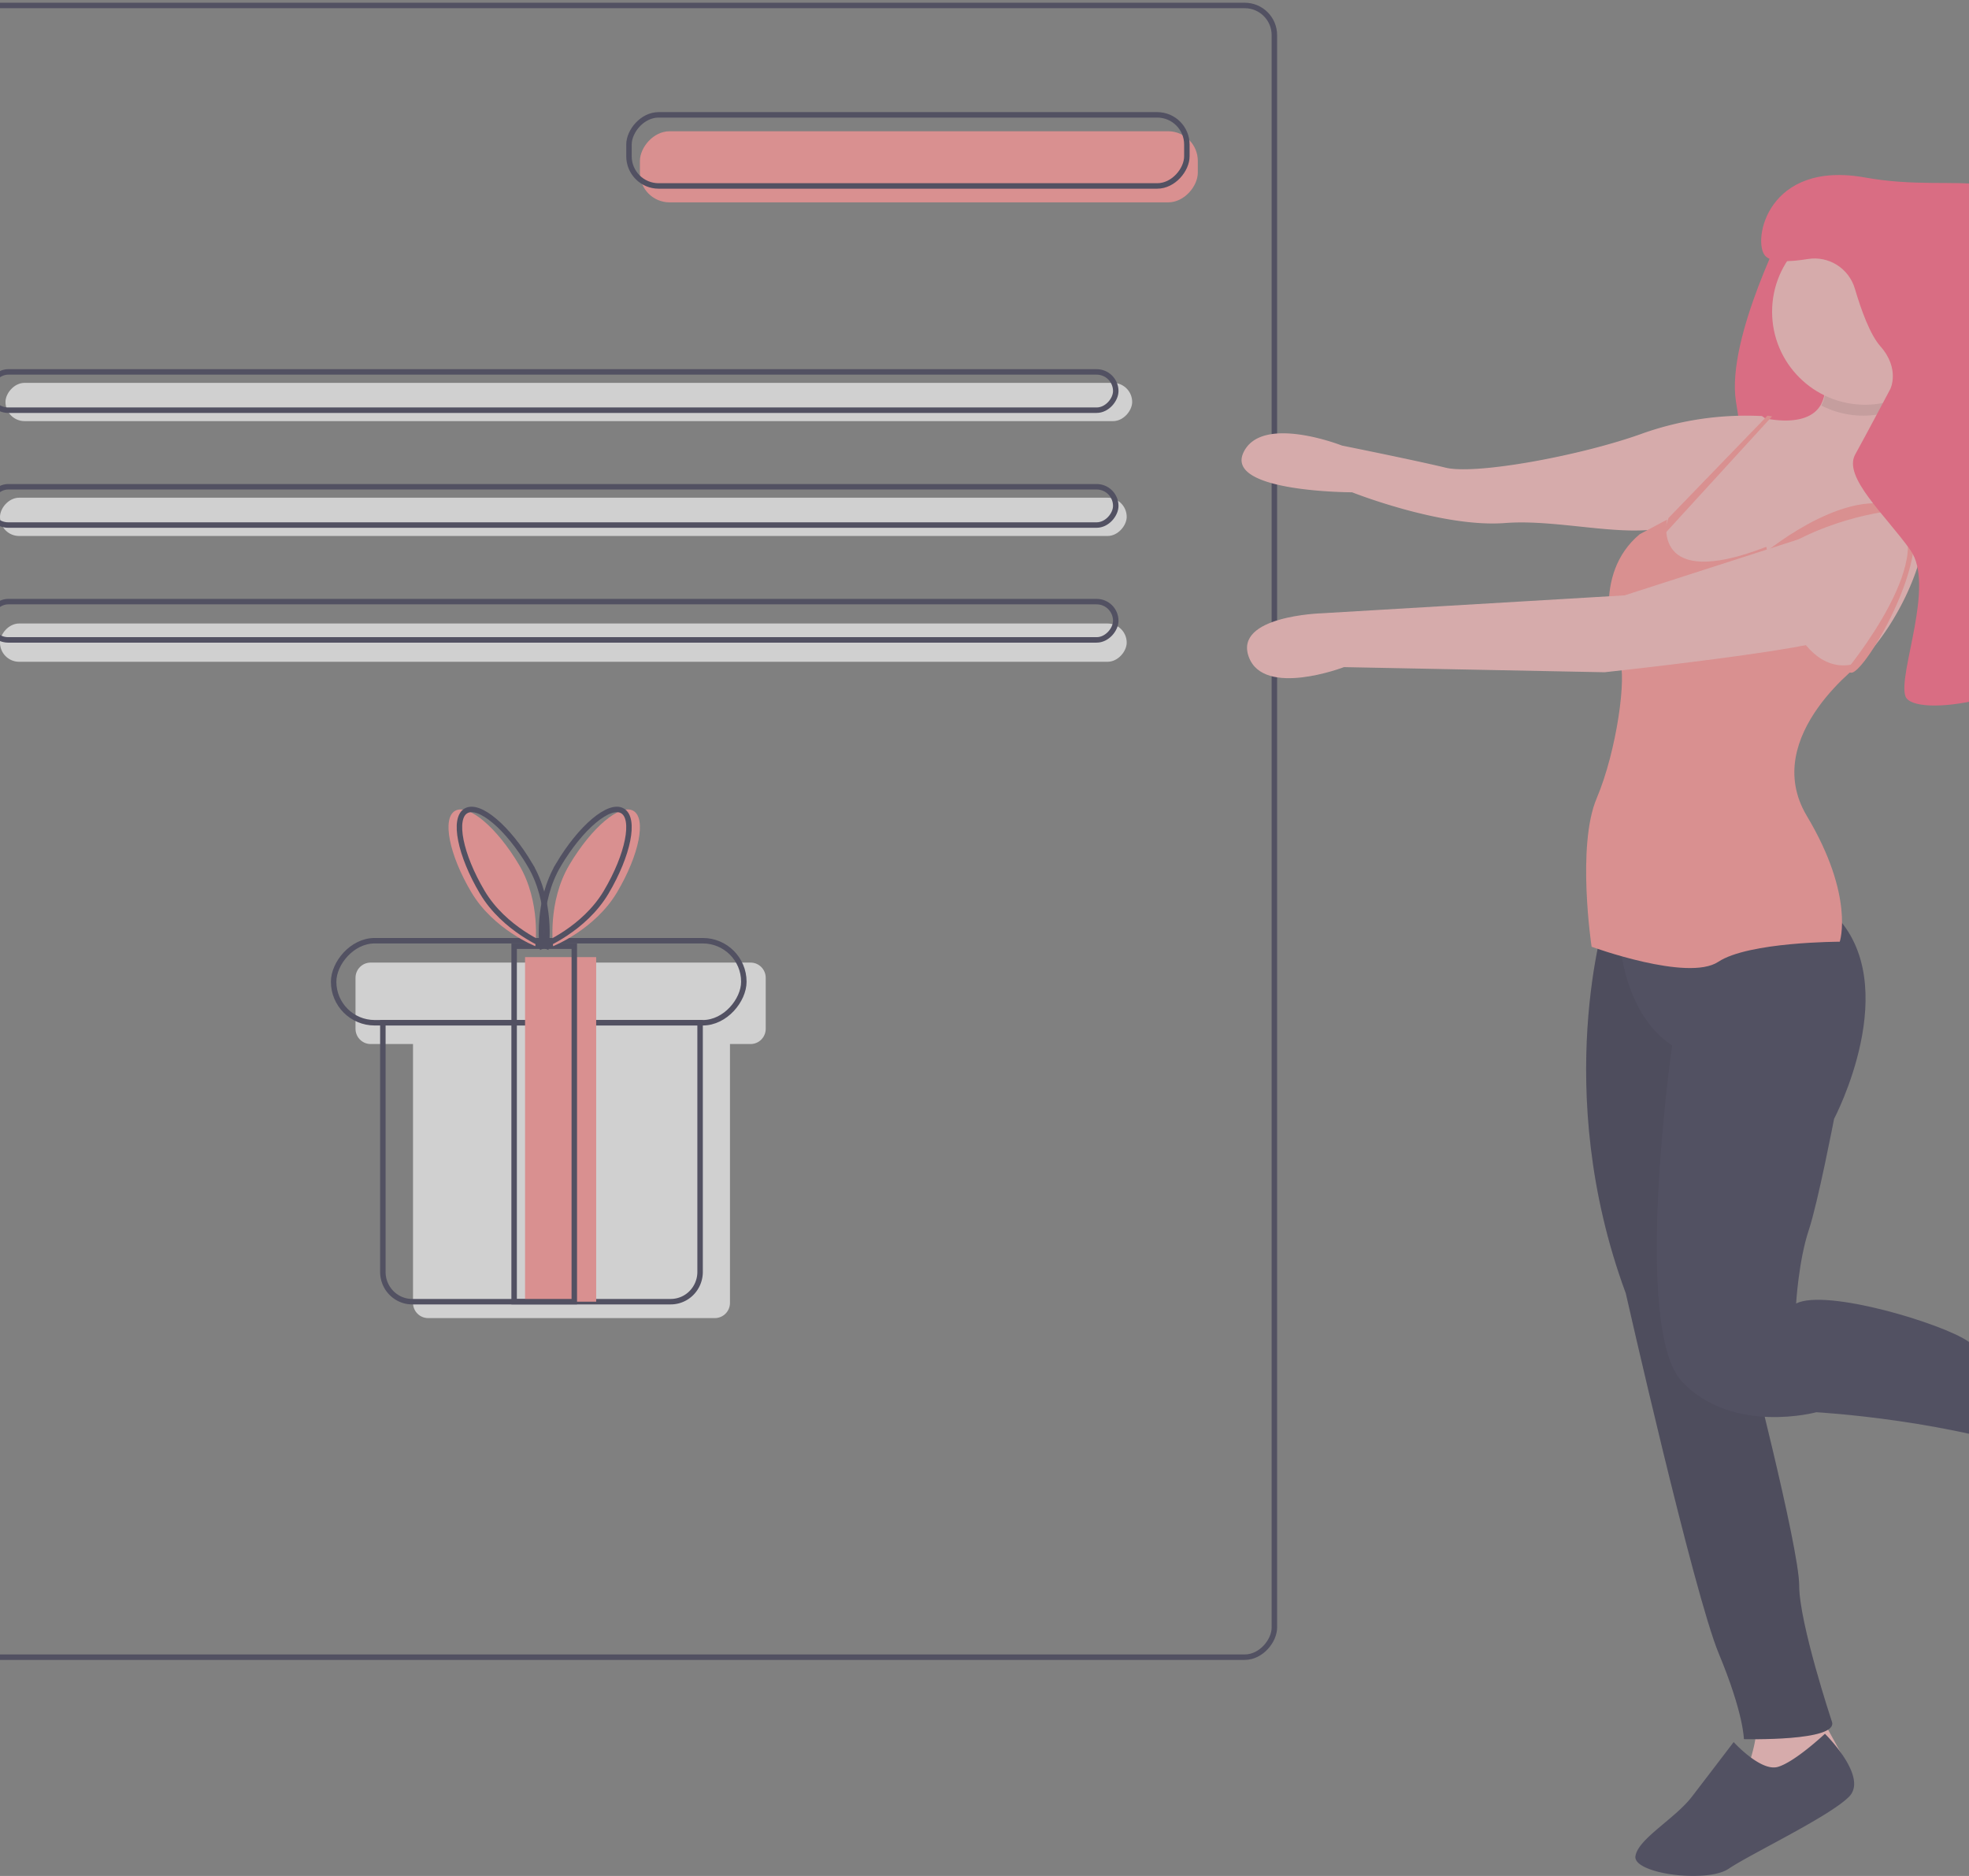 <svg xmlns="http://www.w3.org/2000/svg" width="360" height="343" viewBox="0 0 360 343">
    <rect x="0" y="0" width="360" height="343" fill="#808080" stroke="none"/>
    <g fill="none" fill-rule="evenodd" opacity=".7" transform="matrix(-1 0 0 1 415 1)">
        <rect width="102" height="13" x="196" y="23" fill="#FF9797" fill-rule="nonzero" rx="5.421"/>
        <rect width="263" height="302" x="182" stroke="#3F3D56" rx="5.421"/>
        <rect width="102" height="13" x="198" y="20" stroke="#3F3D56" rx="5.421"/>
        <rect width="206" height="7" x="208" y="69" fill="#F2F2F2" fill-rule="nonzero" rx="3.5"/>
        <rect width="206" height="7" x="209" y="90" fill="#F2F2F2" fill-rule="nonzero" rx="3.5"/>
        <rect width="206" height="7" x="209" y="113" fill="#F2F2F2" fill-rule="nonzero" rx="3.5"/>
        <rect width="206" height="7" x="211" y="67" stroke="#3F3D56" rx="3.5"/>
        <rect width="206" height="7" x="211" y="88" stroke="#3F3D56" rx="3.5"/>
        <rect width="206" height="7" x="211" y="109" stroke="#3F3D56" rx="3.5"/>
        <path fill="#F2F2F2" fill-rule="nonzero" d="M347.235 175h-69.47c-1.527 0-2.765 1.248-2.765 2.787v9.316c0 1.54 1.238 2.787 2.765 2.787h3.77v47.323c0 1.54 1.237 2.787 2.764 2.787h52.425c1.527 0 2.765-1.248 2.765-2.787V189.89h7.746c1.527 0 2.765-1.248 2.765-2.787v-9.316c0-1.54-1.238-2.787-2.765-2.787z"/>
        <path stroke="#3F3D56" d="M287 186h58v45.557c0 3.006-2.405 5.443-5.37 5.443h-47.26a5.335 5.335 0 0 1-3.797-1.594 5.48 5.48 0 0 1-1.573-3.849V186z"/>
        <rect width="75" height="15" x="279" y="171" stroke="#3F3D56" rx="7.5"/>
        <path fill="#FF9797" fill-rule="nonzero" d="M306 174h13v63h-13z"/>
        <path stroke="#3F3D56" d="M310 172h11v65h-11z"/>
        <path fill="#FF9797" fill-rule="nonzero" d="M310.898 157.123c4.05 6.833 2.972 14.877 2.972 14.877s-7.647-3.036-11.698-9.87c-4.05-6.833-5.38-13.494-2.971-14.877 2.41-1.383 7.646 3.036 11.697 9.87zM320.102 157.123c-4.05 6.833-2.972 14.877-2.972 14.877s7.647-3.036 11.698-9.87c4.05-6.833 5.38-13.494 2.971-14.877-2.41-1.383-7.646 3.036-11.697 9.87z"/>
        <path stroke="#3F3D56" d="M312.898 157.123c4.05 6.833 2.972 14.877 2.972 14.877s-7.647-3.036-11.698-9.87c-4.05-6.833-5.38-13.494-2.971-14.877 2.41-1.383 7.646 3.036 11.697 9.87z"/>
        <path stroke="#3F3D56" d="M318.102 157.123c-4.05 6.833-2.972 14.877-2.972 14.877s7.647-3.036 11.698-9.87c4.05-6.833 5.38-13.494 2.971-14.877-2.41-1.383-7.646 3.036-11.697 9.87z"/>
        <path fill="#FF6584" fill-rule="nonzero" d="M88.034 39s11.402 21.795 9.578 33.387c-1.825 11.593-3.65 21.795 0 27.36C101.26 105.31 78 98.818 78 98.818v-32.46L88.034 39z"/>
        <path fill="#FBBEBE" fill-rule="nonzero" d="M112 97.424s-27.69 31.155-36.385 23.309c-8.696-7.847-16.705-26.54-10.298-32.54 3.46-3.24 3.717-9.439 3.222-14.46a49.037 49.037 0 0 0-1.391-7.695s13.73-4.153 14.188 4.154c.031.977.287 1.933.746 2.793 2.622 4.694 11.153 2.285 11.153 2.285L112 97.424z"/>
        <path fill="#FBBEBE" fill-rule="nonzero" d="M91 76.421l1.85-1.348a56.845 56.845 0 0 1 21.744 3.147c11.103 4.046 30.533 7.642 36.085 6.293 5.551-1.348 18.968-4.046 18.968-4.046s14.804-5.844 18.042 1.35c3.239 7.192-19.893 7.192-19.893 7.192s-16.423 6.519-27.989 5.62c-11.565-.9-26.6 4.27-33.54-1.124C99.327 88.11 91 76.42 91 76.42zM82.976 311.235L78 320.285 82.976 326H97s-4.524-9.526-2.714-13.812c1.81-4.287-11.31-.953-11.31-.953z"/>
        <path fill="#3F3D56" fill-rule="nonzero" d="M98.03 317.519s-4.94 5.447-8.082 4.54C86.805 321.15 81.34 316 81.34 316s-8.006 7.874-4.414 11.506c3.592 3.632 17.96 10.441 22 13.165 4.041 2.724 17.511.908 17.062-2.27-.449-3.178-7.184-6.81-10.327-10.895a2941.954 2941.954 0 0 1-7.633-9.987z"/>
        <path fill="#3F3D56" fill-rule="nonzero" d="M121.427 166.382s10.107 31.778-3.676 69.082c0 0-12.405 54.806-16.999 65.859-4.594 11.053-4.594 15.659-4.594 15.659s-17.459.46-16.08-3.224c0 0 5.972-17.962 5.972-24.87 0-6.908 9.648-44.213 9.648-44.213L98.914 165l22.513 1.382z"/>
        <path fill="#000" fill-rule="nonzero" d="M121.427 166.382s10.107 31.778-3.676 69.082c0 0-12.405 54.806-16.999 65.859-4.594 11.053-4.594 15.659-4.594 15.659s-17.459.46-16.08-3.224c0 0 5.972-17.962 5.972-24.87 0-6.908 9.648-44.213 9.648-44.213L98.914 165l22.513 1.382z" opacity=".1"/>
        <path fill="#3F3D56" fill-rule="nonzero" d="M119 168.889s0 14.798-9.717 21.272c0 0 7.403 51.792-1.85 61.504-9.255 9.71-24.525 5.549-24.525 5.549S57.458 258.6 38.488 266c0 0-14.807-4.162-2.777-14.798 0 0 14.807-3.7 19.434-6.936 4.627-3.237 25.912-9.712 31.465-6.937 0 0-.463-7.861-2.314-13.41-1.668-5.003-4.627-20.348-4.627-20.348s-12.956-24.509 0-37.457S119 168.89 119 168.89z"/>
        <path fill="#000" fill-rule="nonzero" d="M82 73.141a16.688 16.688 0 0 1-13.602.763A50.677 50.677 0 0 0 67 66.059s13.791-4.235 14.25 4.235c.032.996.289 1.97.75 2.847z" opacity=".1"/>
        <circle cx="74" cy="56" r="17" fill="#FBBEBE" fill-rule="nonzero"/>
        <path fill="#FF9797" fill-rule="nonzero" d="M74 119.67s19.444 13.799 10.648 28.517c-8.796 14.719-6.018 22.998-6.018 22.998s16.666 0 22.222 3.68c5.555 3.679 23.148-2.76 23.148-2.76s2.778-18.398-.926-27.138c-3.704-8.739-5.555-22.537-4.167-25.297 1.39-2.76 5.093-15.638-3.703-22.998L110.196 94s3.156 13.251-18.14 4.972c0 0-4.63 27.137-18.056 20.698z"/>
        <path fill="#FF9797" fill-rule="nonzero" d="M91.852 75l.469.485 17.092 17.68.528.543.03.102.344 1.056L111 97l-2.692-2.949-16.578-18.13-.73-.796zM93 100.607s-14.383-12.255-24.534-9.083c-10.15 3.173 4.92 30.135 7.997 30.476l1.23-.112S58.778 99.228 69.39 92.43c0 0 13.38 1.36 23.53 9.517l.081-1.341z"/>
        <path fill="#FBBEBE" fill-rule="nonzero" d="M84.52 97.08l33.443 10.777 55.434 3.28s16.035.468 13.286 7.965c-2.749 7.496-17.409 1.874-17.409 1.874l-47.646.937s-39.4-4.217-42.606-6.56c-3.207-2.342 1.832-19.678 5.497-18.272z"/>
        <path fill="#FF6584" fill-rule="nonzero" d="M69.385 70.12s-1.834-3.682 1.833-7.824c1.868-2.109 3.497-6.604 4.647-10.509 1.095-3.722 4.776-6.048 8.593-5.428 3.282.532 6.743.701 7.85-.633 2.293-2.761-.458-17.49-18.339-14.268-17.88 3.222-29.343-4.142-29.343 13.348 0 17.49 11.004 22.553 3.21 40.043s-22.924 19.33-14.213 30.837c8.711 11.507 31.635 14.729 33.01 10.586 1.376-4.142-5.501-20.251-.916-26.695 4.584-6.444 12.379-13.347 10.086-17.49-2.292-4.142-6.418-11.967-6.418-11.967z"/>
    </g>
</svg>
